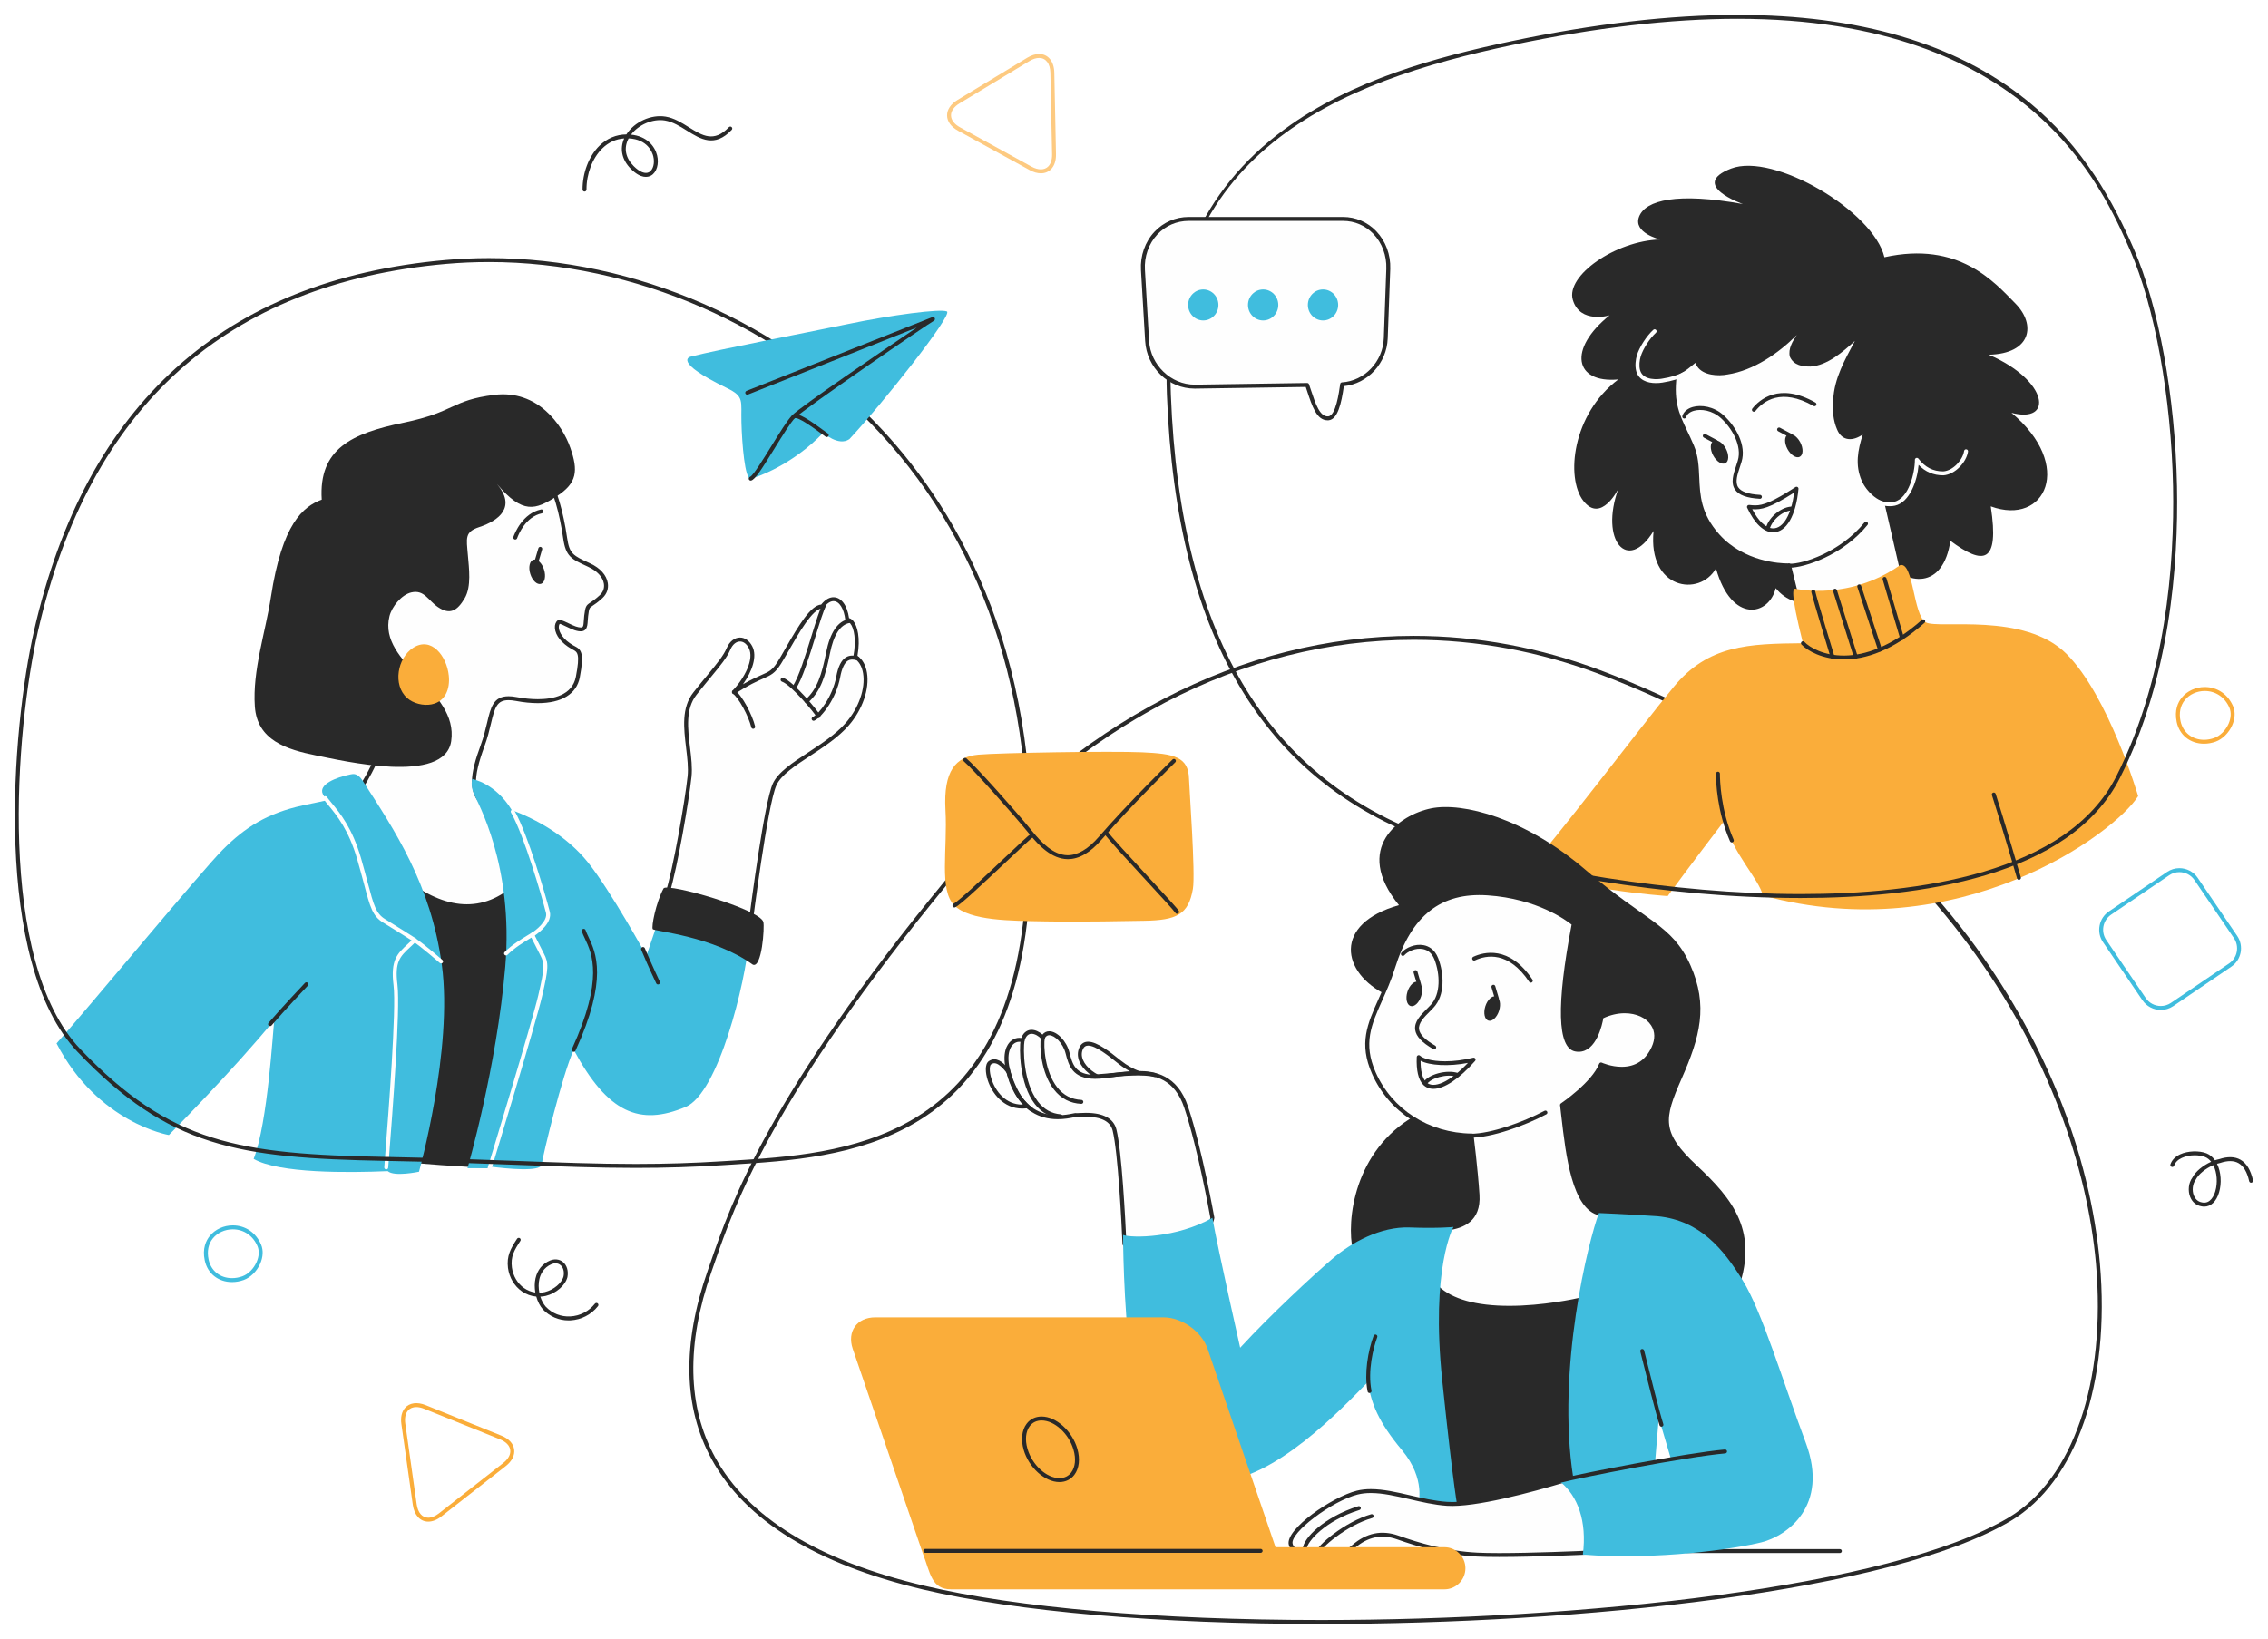 <svg width="608" height="439.432" viewBox="0 0 608 439.432" fill="none" xmlns="http://www.w3.org/2000/svg" xmlns:xlink="http://www.w3.org/1999/xlink">
	<desc>
			Created with Pixso.
	</desc>
	<defs>
		<filter id="filter_2_246_dd" x="0" y="0" width="608" height="439.432" filterUnits="userSpaceOnUse" color-interpolation-filters="sRGB">
			<feFlood flood-opacity="0" result="BackgroundImageFix"/>
			<feColorMatrix in="SourceAlpha" type="matrix" values="0 0 0 0 0 0 0 0 0 0 0 0 0 0 0 0 0 0 127 0" result="hardAlpha"/>
			<feOffset dx="0" dy="4"/>
			<feGaussianBlur stdDeviation="1.333"/>
			<feComposite in2="hardAlpha" operator="out" k2="-1" k3="1"/>
			<feColorMatrix type="matrix" values="0 0 0 0 0 0 0 0 0 0 0 0 0 0 0 0 0 0 0.25 0"/>
			<feBlend mode="normal" in2="BackgroundImageFix" result="effect_dropShadow_1"/>
			<feBlend mode="normal" in="SourceGraphic" in2="effect_dropShadow_1" result="shape"/>
		</filter>
	</defs>
	<g filter="url(#filter_2_246_dd)">
		<path d="M593.34 308.41C591.29 309.28 589.36 310.84 588.62 312.31C587.77 313.46 587.58 315.21 588.12 316.55C588.41 317.28 589.04 318.2 590.35 318.41C592.6 318.86 593.56 316.47 593.87 315.42C594.54 313.16 594.35 310.37 593.34 308.41ZM590.9 319.53C590.66 319.53 590.41 319.5 590.16 319.45C588.77 319.22 587.7 318.33 587.14 316.94C586.46 315.25 586.71 313.12 587.73 311.75C588.52 310.15 590.57 308.48 592.76 307.5C592.32 306.93 591.77 306.48 591.12 306.22C589.64 305.63 586.95 305.51 584.9 306.47C583.83 306.96 583.14 307.66 582.84 308.54C582.75 308.82 582.45 308.97 582.17 308.87C581.9 308.78 581.75 308.48 581.84 308.21C582.22 307.06 583.13 306.12 584.45 305.51C586.49 304.56 589.53 304.45 591.52 305.24C592.44 305.61 593.2 306.27 593.78 307.1C594.16 306.98 594.54 306.87 594.91 306.8C597.16 306.05 599.09 306.09 600.61 306.95C602.24 307.87 603.37 309.73 603.98 312.48C604.05 312.77 603.87 313.05 603.58 313.11C603.3 313.18 603.01 313 602.95 312.71C602.41 310.26 601.44 308.64 600.09 307.87C598.84 307.16 597.19 307.15 595.18 307.82C594.9 307.87 594.62 307.95 594.33 308.04C595.43 310.26 595.61 313.27 594.88 315.72C594.16 318.16 592.7 319.53 590.9 319.53Z" fill="#292929" fill-opacity="1" fill-rule="nonzero"/>
		<path d="M148.92 334.73C148.57 334.73 148.21 334.81 147.85 334.96C145.7 335.88 144.89 337.66 144.59 338.99C144.33 340.14 144.35 341.41 144.59 342.62C145.07 342.61 145.57 342.55 146.06 342.44C148.43 341.86 150.64 340 151.08 338.21C151.32 336.94 151 335.8 150.23 335.19C149.86 334.88 149.4 334.73 148.92 334.73ZM152.41 350.04C149.82 350.04 147.4 349.01 145.57 347.12C144.75 346.2 144.13 344.97 143.76 343.65C142.39 343.53 141.08 343.06 139.92 342.26C137.9 340.86 136.53 338.57 136.18 335.98C135.78 332.77 136.88 330.79 138.62 328.14C138.78 327.9 139.11 327.83 139.35 327.99C139.59 328.15 139.66 328.48 139.5 328.72C137.85 331.24 136.86 332.93 137.23 335.84C137.54 338.13 138.74 340.16 140.52 341.39C141.43 342.02 142.45 342.41 143.51 342.56C143.29 341.28 143.29 339.96 143.56 338.76C144.07 336.5 145.41 334.85 147.43 333.99C148.66 333.47 149.95 333.61 150.89 334.36C151.97 335.23 152.43 336.75 152.12 338.43C151.57 340.64 149.08 342.8 146.3 343.47C145.82 343.58 145.33 343.64 144.85 343.67C145.19 344.71 145.69 345.67 146.34 346.4C148.07 348.18 150.39 349.09 152.86 348.97C155.46 348.84 157.87 347.6 159.48 345.56C159.66 345.33 160 345.29 160.22 345.47C160.45 345.65 160.49 345.98 160.31 346.21C158.51 348.49 155.82 349.88 152.91 350.03C152.74 350.04 152.58 350.04 152.41 350.04Z" fill="#292929" fill-opacity="1" fill-rule="nonzero"/>
		<path d="M168.52 33.11C168.5 33.14 168.48 33.18 168.46 33.22C167.17 35.72 167.67 38.32 169.87 40.53C171.47 42.14 172.99 42.73 174.02 42.15C175.1 41.54 175.58 39.71 175.13 37.9C174.86 36.82 173.6 33.34 168.52 33.11ZM156.7 47.36C156.41 47.36 156.17 47.12 156.17 46.83C156.15 42.33 157.89 37.81 160.71 35.06C162.71 33.11 165.19 32.07 167.92 32.04C170.06 28.69 174.52 26.62 178.44 27.27C180.74 27.65 182.75 28.91 184.69 30.13C188.29 32.37 191.4 34.31 195.4 30.1C195.6 29.89 195.93 29.88 196.14 30.08C196.35 30.28 196.36 30.61 196.16 30.82C191.57 35.67 187.79 33.31 184.13 31.02C182.28 29.86 180.36 28.66 178.27 28.31C175 27.77 171.19 29.42 169.17 32.1C173.39 32.51 175.54 35.18 176.15 37.64C176.72 39.94 176.04 42.22 174.54 43.07C173.67 43.56 171.81 43.98 169.12 41.28C166.72 38.87 166.08 35.91 167.33 33.12C165.1 33.27 163.12 34.17 161.45 35.81C158.83 38.38 157.21 42.6 157.23 46.83C157.23 47.12 156.99 47.36 156.7 47.36C156.7 47.36 156.7 47.36 156.7 47.36Z" fill="#292929" fill-opacity="1" fill-rule="nonzero"/>
		<path d="M591.05 181.27C588.94 181.27 586.94 182.18 585.71 183.7C584.49 185.21 584.09 187.17 584.56 189.38C585.21 192.4 587.68 194.36 590.86 194.36C591.78 194.36 592.71 194.19 593.62 193.86C595.18 193.29 596.64 191.83 597.43 190.06C598.09 188.55 598.18 187.04 597.68 185.82C596.48 182.97 594 181.27 591.05 181.27ZM590.86 195.41C587.16 195.41 584.28 193.13 583.53 189.6C582.85 186.4 583.89 184.27 584.89 183.04C586.32 181.27 588.62 180.21 591.05 180.21C594.44 180.21 597.28 182.16 598.66 185.41C599.27 186.91 599.18 188.71 598.39 190.49C597.49 192.52 595.8 194.19 593.98 194.85C592.96 195.22 591.9 195.41 590.86 195.41Z" fill="#FAAD3A" fill-opacity="1" fill-rule="nonzero"/>
		<path d="M62.4 325.62C60.29 325.62 58.3 326.53 57.06 328.05C55.84 329.56 55.45 331.52 55.92 333.73C56.56 336.75 59.03 338.71 62.21 338.71C63.14 338.71 64.07 338.54 64.98 338.21C66.54 337.64 68 336.19 68.78 334.41C69.45 332.9 69.54 331.39 69.04 330.17C67.84 327.32 65.35 325.62 62.4 325.62ZM62.21 339.76C58.51 339.76 55.64 337.48 54.89 333.95C54.2 330.75 55.25 328.62 56.24 327.39C57.67 325.62 59.98 324.56 62.4 324.56C65.79 324.56 68.64 326.51 70.01 329.76C70.63 331.26 70.53 333.06 69.75 334.84C68.85 336.87 67.16 338.54 65.34 339.2C64.31 339.57 63.26 339.76 62.21 339.76Z" fill="#40BDDE" fill-opacity="1" fill-rule="nonzero"/>
		<path d="M584.24 229.84C583.27 229.84 582.33 230.13 581.52 230.68L565.93 241.26C564.86 241.99 564.14 243.1 563.89 244.38C563.65 245.66 563.92 246.96 564.64 248.03L575.23 263.61C576.13 264.94 577.64 265.74 579.27 265.74C580.25 265.74 581.19 265.45 581.99 264.9L597.58 254.32C599.8 252.81 600.38 249.78 598.87 247.55L588.28 231.97C587.38 230.64 585.87 229.84 584.24 229.84ZM579.27 266.8C577.29 266.8 575.46 265.83 574.35 264.21L563.77 248.62C562.88 247.32 562.56 245.74 562.86 244.18C563.15 242.62 564.03 241.28 565.34 240.39L580.93 229.8C581.91 229.14 583.05 228.78 584.24 228.78C586.22 228.78 588.06 229.75 589.16 231.38L599.75 246.96C601.58 249.66 600.87 253.36 598.17 255.19L582.59 265.78C581.61 266.44 580.46 266.8 579.27 266.8Z" fill="#40BDDE" fill-opacity="1" fill-rule="nonzero"/>
		<path d="M111.59 373.28C110.67 373.28 109.9 373.6 109.38 374.2C108.7 374.98 108.44 376.23 108.65 377.71L111.71 399.35C112.03 401.6 113.19 402.94 114.81 402.94C115.71 402.94 116.71 402.53 117.69 401.76L134.9 388.28C136.28 387.2 136.95 385.95 136.78 384.76C136.62 383.58 135.63 382.56 133.99 381.9L113.72 373.74C112.96 373.44 112.25 373.28 111.59 373.28ZM114.81 403.99C112.65 403.99 111.06 402.27 110.67 399.5L107.61 377.86C107.35 376.04 107.69 374.54 108.58 373.51C109.77 372.13 111.84 371.84 114.12 372.76L134.39 380.93C136.39 381.73 137.61 383.04 137.83 384.61C138.06 386.19 137.25 387.79 135.55 389.12L118.34 402.59C117.17 403.51 115.95 403.99 114.81 403.99Z" fill="#FAAD3A" fill-opacity="1" fill-rule="nonzero"/>
		<path d="M278.56 11.54C277.76 11.54 276.85 11.83 275.94 12.39L257.24 23.71C255.74 24.62 254.92 25.78 254.95 26.97C254.97 28.17 255.83 29.3 257.38 30.15L276.53 40.68C278.33 41.67 280.01 41.65 281.01 40.63C281.71 39.91 282.07 38.77 282.04 37.34L281.58 15.49C281.53 13.05 280.37 11.54 278.56 11.54ZM279.04 42.47C278.08 42.47 277.07 42.18 276.02 41.6L256.87 31.07C254.98 30.03 253.92 28.59 253.89 27C253.86 25.41 254.85 23.92 256.69 22.8L275.39 11.48C276.49 10.82 277.55 10.48 278.56 10.48C280.97 10.48 282.57 12.44 282.64 15.47L283.09 37.32C283.13 39.04 282.67 40.44 281.77 41.37C281.06 42.09 280.12 42.47 279.04 42.47Z" fill="#FDCA81" fill-opacity="1" fill-rule="nonzero"/>
		<path d="M378.99 167.55C333.17 167.55 288.95 190.59 254.47 232.44C206.89 290.19 196.9 319.13 191.54 334.68C191.26 335.48 190.99 336.26 190.73 337C183.93 356.42 184.26 373.16 191.7 386.74C200.52 402.87 219.36 414.45 247.68 421.16C272.76 427.1 310.58 430.37 354.19 430.37C354.2 430.37 354.21 430.37 354.21 430.37C423.03 430.37 506.7 421.87 538.53 402.87C555.74 392.6 564.68 366.51 561.88 334.78C557.33 283.37 519.78 211.16 428.92 176.8C412.69 170.66 395.89 167.55 378.99 167.55ZM354.21 431.43C354.2 431.43 354.2 431.43 354.19 431.43C310.5 431.43 272.59 428.14 247.44 422.19C218.81 415.41 199.75 403.65 190.77 387.25C183.18 373.39 182.83 356.37 189.73 336.65C189.99 335.91 190.26 335.14 190.54 334.33C195.92 318.72 205.95 289.66 253.65 231.77C288.34 189.67 332.85 166.49 378.99 166.49C396.02 166.49 412.94 169.62 429.29 175.81C470.06 191.23 504.15 216.01 527.88 247.48C547.85 273.97 560.3 304.94 562.93 334.68C565.77 366.82 556.63 393.3 539.07 403.78C507.07 422.88 423.17 431.43 354.21 431.43Z" fill="#292929" fill-opacity="1" fill-rule="nonzero"/>
		<path d="M146.73 124.04C148.83 127.48 150.55 133.6 151.51 140.28C152.18 144.97 153.42 145.44 158 147.55C162.59 149.65 163.64 153.66 161.16 155.95C157.62 159.22 157.62 157.44 157.15 161.11C156.83 163.57 157.49 165.53 154.19 164.47C152.89 164.05 150.22 162.46 149.83 162.75C148.69 163.64 149.04 166.98 153.4 169.49C154.99 170.4 156.3 170.28 154.9 177.55C153.68 183.88 146.01 184.86 138.42 183.42C130.82 181.99 132.4 187.72 129.39 195.89C126.38 204.06 125.95 208.65 130.1 212.09C134.26 215.53 137.56 232.01 137.13 236.02C136.7 240.04 122.37 248.35 110.18 234.88C103.59 225.71 96.14 208.08 96.14 208.08C96.14 208.08 103.88 197.33 103.73 186.86C103.59 176.4 99.15 136.99 113.62 125.81C128.1 114.63 145.3 121.27 146.73 124.04Z" fill="#FEFEFE" fill-opacity="1" fill-rule="nonzero"/>
		<path d="M96.74 208.14C97.7 210.39 104.57 226.16 110.61 234.57C115.96 240.48 121.47 241.73 125.14 241.73C131.51 241.73 136.39 237.99 136.6 235.97C137.02 232.09 133.69 215.74 129.77 212.5C125.22 208.73 125.95 203.69 128.89 195.71C129.69 193.54 130.16 191.55 130.58 189.79C131.55 185.66 132.26 182.68 136.34 182.68C136.99 182.68 137.7 182.75 138.52 182.91C140.51 183.28 142.42 183.47 144.18 183.47C148.3 183.47 153.42 182.43 154.38 177.45C155.58 171.23 154.79 170.82 153.58 170.19C153.44 170.11 153.29 170.03 153.14 169.95C150.53 168.44 148.89 166.37 148.76 164.39C148.7 163.5 148.97 162.75 149.51 162.34C149.97 161.98 150.77 162.33 152.46 163.14C153.15 163.47 153.87 163.81 154.35 163.97C154.91 164.15 155.35 164.24 155.68 164.24C156.3 164.24 156.42 163.98 156.51 162.4C156.53 161.98 156.56 161.52 156.62 161.05C156.94 158.6 157.07 158.34 158.3 157.53C158.82 157.18 159.61 156.67 160.8 155.57C161.69 154.74 162.08 153.66 161.89 152.5C161.62 150.75 160.08 149.08 157.78 148.03L157.52 147.9C153.15 145.91 151.68 145.23 150.98 140.36C149.99 133.44 148.28 127.59 146.28 124.32C145.61 123.03 139.98 120.08 132.02 120.08C127.41 120.08 120.53 121.14 113.94 126.23C101.7 135.68 103.26 166.26 104.01 180.95C104.14 183.33 104.24 185.39 104.26 186.86C104.39 196.63 97.92 206.44 96.74 208.14ZM125.14 242.79C121.25 242.79 115.44 241.48 109.79 235.23C103.2 226.07 95.72 208.46 95.65 208.28C95.58 208.11 95.6 207.92 95.71 207.77C95.78 207.66 103.34 197.04 103.2 186.87C103.18 185.43 103.08 183.38 102.96 181C102.2 166.13 100.62 135.18 113.3 125.39C120.12 120.12 127.24 119.02 132.02 119.02C139.77 119.02 146.19 121.85 147.2 123.8C149.25 127.16 151.02 133.15 152.03 140.21C152.65 144.51 153.66 144.98 157.96 146.94L158.22 147.07C160.88 148.28 162.6 150.2 162.94 152.33C163.18 153.85 162.67 155.27 161.52 156.34C160.26 157.5 159.43 158.05 158.88 158.41C157.97 159.01 157.95 159.02 157.67 161.18C157.61 161.63 157.59 162.06 157.56 162.46C157.47 164.13 157.31 166.03 154.03 164.97C153.48 164.8 152.73 164.44 152 164.09C151.36 163.78 150.43 163.34 150.07 163.26C149.87 163.48 149.78 163.86 149.81 164.32C149.9 165.57 150.95 167.47 153.66 169.03C153.8 169.11 153.94 169.18 154.07 169.25C155.79 170.15 156.7 170.99 155.42 177.65C154.56 182.09 150.57 184.53 144.18 184.53C142.35 184.53 140.38 184.33 138.32 183.94C137.58 183.8 136.91 183.73 136.34 183.73C133.22 183.73 132.64 185.66 131.61 190.03C131.18 191.82 130.71 193.84 129.88 196.08C126.69 204.76 126.83 208.69 130.44 211.68C134.77 215.27 138.11 231.84 137.65 236.08C137.36 238.78 131.98 242.79 125.14 242.79Z" fill="#292929" fill-opacity="1" fill-rule="nonzero"/>
		<path d="M103.35 306.73C106.03 307.88 131.25 309.22 131.25 309.22C131.25 309.22 142.34 273.86 137.75 233.35C128.58 241.38 118.26 239.46 107.94 231.06C114.43 250.93 111.38 291.82 103.35 306.73Z" fill="#292929" fill-opacity="1" fill-rule="nonzero"/>
		<path d="M142.16 149.89C142.72 151.68 144 152.87 145.02 152.55C146.04 152.23 146.41 150.53 145.85 148.74C145.3 146.95 144.02 145.76 143 146.08C141.98 146.39 141.6 148.1 142.16 149.89Z" fill="#292929" fill-opacity="1" fill-rule="nonzero"/>
		<path d="M143.88 146.93C143.83 146.93 143.78 146.92 143.73 146.91C143.45 146.83 143.29 146.53 143.37 146.25L144.33 143C144.41 142.73 144.7 142.56 144.98 142.65C145.26 142.73 145.42 143.02 145.34 143.3L144.39 146.55C144.32 146.78 144.11 146.93 143.88 146.93Z" fill="#292929" fill-opacity="1" fill-rule="nonzero"/>
		<path d="M118.45 254.75C115.5 232.99 105.77 218.6 97.17 205.26C95.85 203.22 94.62 203.51 94.06 203.62C89.95 204.44 85.36 206.37 86.53 208.89C86.78 209.42 87.17 209.97 87.64 210.58C85.86 210.94 83.72 211.39 81.18 211.95C71.63 214.05 65.71 217.83 59.79 223.75C53.87 229.67 23.57 266.41 15.16 275.77C26.25 297.17 45.27 300.33 45.27 300.33C45.27 300.33 62.65 282.84 73.54 269.47C73.16 272.14 71.82 296.99 68 306.73C74.75 310.65 93.51 310.46 103.95 310.01C105.66 311.59 112.33 310.17 112.33 310.17C112.33 310.17 121.51 277.3 118.45 254.75Z" fill="#40BDDE" fill-opacity="1" fill-rule="nonzero"/>
		<path d="M86.25 129.97C81.23 131.83 75.64 136.41 72.63 156.05C71.18 165.55 67.65 175.74 68.32 185.42C68.94 194.49 76.79 196.96 84.79 198.56C91.84 199.97 119.24 206.5 120.96 194.7C122.98 180.94 101.29 174.03 104.4 161.26C105.03 158.66 107.64 155.43 110.32 154.83C113.75 154.07 114.77 157 117.43 158.79C120.68 160.98 122.62 159.7 124.57 156.42C126.42 153.31 125.72 148.34 125.43 144.85C125.05 140.28 124.51 138.64 128.47 137.33C133.83 135.56 138.42 131.93 133.26 125.81C140.14 133.98 143.58 132.69 149.17 129.11C154.76 125.52 155.04 122.23 152.89 116.06C150.74 109.9 144.15 100.44 132.54 101.87C120.93 103.31 122.08 106.46 108.18 109.33C94.27 112.19 85.39 116.35 86.25 129.97Z" fill="#292929" fill-opacity="1" fill-rule="nonzero"/>
		<path d="M138.13 140.67C138.07 140.67 138.01 140.66 137.95 140.64C137.68 140.54 137.53 140.24 137.63 139.96C138.01 138.91 140.13 133.62 145.05 132.6C145.33 132.54 145.61 132.73 145.67 133.01C145.73 133.3 145.55 133.58 145.26 133.64C140.9 134.54 138.97 139.36 138.63 140.32C138.55 140.53 138.35 140.67 138.13 140.67Z" fill="#292929" fill-opacity="1" fill-rule="nonzero"/>
		<path d="M103.54 309.55C103.53 309.55 103.52 309.55 103.51 309.55C103.22 309.53 103 309.28 103.02 308.99C103.04 308.53 103.14 307.28 103.28 305.46C104.11 294.84 106.31 266.61 105.5 260.17C104.66 253.42 106.49 251.73 109.26 249.17C109.6 248.85 109.97 248.52 110.34 248.15C108.98 247.28 105.4 245.01 102.69 243.36C99.87 241.63 99.24 239.28 97.58 233.01C97.08 231.14 96.52 229.02 95.77 226.43C93.5 218.54 90.27 214.62 88.13 212.02C87.61 211.38 87.15 210.83 86.77 210.3C86.6 210.07 86.66 209.74 86.9 209.57C87.14 209.4 87.46 209.45 87.63 209.69C87.99 210.19 88.43 210.72 88.95 211.35C91.14 214.01 94.46 218.04 96.79 226.13C97.54 228.73 98.13 230.95 98.6 232.74C100.18 238.71 100.78 240.95 103.25 242.45C106.65 244.54 111.42 247.59 111.47 247.62C111.61 247.71 111.7 247.85 111.71 248.01C111.73 248.17 111.67 248.32 111.56 248.44C111 249 110.47 249.49 109.97 249.95C107.27 252.45 105.77 253.83 106.55 260.04C107.37 266.59 105.17 294.89 104.34 305.54C104.2 307.36 104.1 308.6 104.07 309.06C104.05 309.34 103.82 309.55 103.54 309.55Z" fill="#FEFEFE" fill-opacity="1" fill-rule="nonzero"/>
		<path d="M177.31 240.42L173.29 252.27C173.29 252.27 163.74 234.88 157.62 227.23C151.91 220.09 143.69 215.62 137.18 213.19C132.79 205.92 126.58 204.87 126.58 204.87C126.58 204.87 126.09 206.59 127 208.77C127.91 210.95 137.75 228 135.46 255.13C133.16 282.27 125.33 309.22 125.33 309.22L131.25 309.22C131.25 309.22 131.3 309.07 131.38 308.79C135.84 309.36 144.91 310.28 145.2 308.26C145.58 305.59 150.74 284.18 153.8 277.49C162.97 294.5 171.48 297.97 183.8 292.8C192.6 289.1 199.86 259.53 200.81 247.87C201 247.68 177.31 240.42 177.31 240.42Z" fill="#40BDDE" fill-opacity="1" fill-rule="nonzero"/>
		<path d="M131.25 309.74C131.2 309.74 131.15 309.74 131.1 309.72C130.82 309.64 130.66 309.34 130.75 309.06C130.87 308.67 142.61 270.2 144.31 262.85C146.05 255.29 145.99 254.38 144.86 252.16C143.43 249.37 142.2 246.92 142.2 246.92C142.08 246.67 142.16 246.38 142.39 246.23C143.68 245.44 146.91 242.9 146.36 240.74C145.14 235.96 140.5 220.1 137.1 214.07L136.99 213.88C136.84 213.62 136.93 213.3 137.18 213.15C137.44 213.01 137.76 213.1 137.91 213.35L138.02 213.55C141.47 219.67 146.16 235.66 147.39 240.48C148.11 243.31 144.59 246.02 143.36 246.86C143.76 247.68 144.72 249.58 145.8 251.68C147.13 254.27 147.07 255.55 145.33 263.09C143.63 270.48 131.88 308.98 131.76 309.37C131.69 309.6 131.48 309.74 131.25 309.74Z" fill="#FEFEFE" fill-opacity="1" fill-rule="nonzero"/>
		<path d="M153.8 278.02C153.73 278.02 153.65 278.01 153.58 277.97C153.32 277.85 153.2 277.54 153.32 277.27C161.91 258.47 158.71 251.7 156.8 247.66C156.46 246.95 156.18 246.34 155.98 245.75C155.89 245.47 156.03 245.17 156.31 245.08C156.59 244.99 156.89 245.14 156.98 245.41C157.16 245.95 157.43 246.53 157.75 247.2C159.74 251.41 163.08 258.46 154.28 277.71C154.19 277.91 154 278.02 153.8 278.02Z" fill="#292929" fill-opacity="1" fill-rule="nonzero"/>
		<path d="M176.4 259.96C176.2 259.96 176.01 259.85 175.92 259.66C175.9 259.62 173.79 255.2 171.9 250.66C171.79 250.39 171.91 250.08 172.18 249.96C172.45 249.86 172.76 249.98 172.87 250.25C174.76 254.77 176.86 259.16 176.88 259.21C177 259.47 176.89 259.78 176.63 259.91C176.55 259.95 176.48 259.96 176.4 259.96Z" fill="#292929" fill-opacity="1" fill-rule="nonzero"/>
		<path d="M178.84 235.88C180.98 229.14 184.14 210.94 184.85 204.21C185.57 197.47 181.56 188.01 186.29 181.99C191.02 175.97 194.03 172.96 195.32 169.95C196.61 166.94 199.62 166.51 201.19 169.52C202.77 172.53 200.33 177.84 196.75 181.56C205.49 175.97 206.21 177.98 208.93 173.68C211.66 169.38 216.96 158.34 220.4 158.63C223.27 154.76 226.56 156.91 227.14 162.21C228.86 162.07 230.43 166.08 229.29 172.1C233.44 174.54 233.01 183.42 227.14 190.16C221.26 196.9 210.08 200.91 207.64 206.36C205.21 211.8 201.19 243.76 201.19 243.76L178.84 235.88Z" fill="#FEFEFE" fill-opacity="1" fill-rule="nonzero"/>
		<path d="M179.49 235.55L200.75 243.05C201.35 238.35 204.89 211.23 207.16 206.14C208.53 203.08 212.47 200.49 216.65 197.75C220.29 195.36 224.06 192.88 226.74 189.81C230.22 185.82 232.04 180.62 231.38 176.55C231.07 174.66 230.25 173.28 229.02 172.56C228.83 172.44 228.72 172.22 228.77 172C229.6 167.61 228.96 164.41 227.95 163.19C227.78 162.98 227.52 162.74 227.22 162.74C226.95 162.74 226.64 162.54 226.61 162.27C226.28 159.23 225.01 157.18 223.44 157.18C222.58 157.18 221.68 157.79 220.82 158.94C220.71 159.09 220.54 159.17 220.36 159.16C220.36 159.16 220.35 159.16 220.35 159.16C217.88 159.16 214.02 165.92 211.47 170.4C210.7 171.75 209.97 173.02 209.38 173.96C207.74 176.55 206.74 176.99 204.57 177.95C202.95 178.66 200.74 179.63 197.03 182.01C196.81 182.15 196.51 182.1 196.34 181.9C196.17 181.69 196.18 181.39 196.37 181.19C199.62 177.82 202.25 172.67 200.73 169.77C200.13 168.62 199.3 168 198.38 168C197.35 168 196.38 168.8 195.8 170.16C194.88 172.32 193.16 174.4 190.56 177.55C189.43 178.92 188.15 180.48 186.7 182.32C183.74 186.08 184.37 191.35 184.98 196.43C185.32 199.23 185.63 201.87 185.38 204.26C184.7 210.63 181.67 228.36 179.49 235.55ZM201.19 244.29C201.13 244.29 201.07 244.28 201.02 244.26L178.66 236.38C178.39 236.28 178.24 235.99 178.33 235.72C180.5 228.93 183.64 210.63 184.33 204.15C184.57 201.88 184.26 199.3 183.93 196.56C183.3 191.26 182.64 185.77 185.87 181.66C187.33 179.81 188.61 178.25 189.75 176.88C192.29 173.8 193.97 171.76 194.83 169.74C195.58 167.99 196.91 166.94 198.38 166.94C199.69 166.94 200.88 167.79 201.66 169.28C203.07 171.97 201.63 176.04 199.17 179.47C201.43 178.18 203 177.49 204.14 176.98C206.23 176.06 207.02 175.72 208.49 173.4C209.07 172.48 209.79 171.22 210.55 169.88C214.17 163.53 217.39 158.26 220.14 158.1C221.42 156.48 222.63 156.13 223.44 156.13C225.52 156.13 227.13 158.31 227.61 161.73C227.95 161.81 228.36 162.03 228.76 162.51C229.82 163.79 230.72 166.99 229.87 171.85C231.21 172.77 232.08 174.33 232.42 176.38C233.13 180.75 231.21 186.29 227.53 190.51C224.76 193.69 220.93 196.2 217.23 198.63C213.19 201.29 209.37 203.79 208.13 206.57C205.75 211.88 201.76 243.51 201.72 243.83C201.7 243.99 201.61 244.13 201.47 244.21C201.39 244.27 201.29 244.29 201.19 244.29Z" fill="#292929" fill-opacity="1" fill-rule="nonzero"/>
		<path d="M201.91 191.41C201.67 191.41 201.45 191.24 201.4 191C200.67 187.96 197.95 182.99 196.46 182C196.22 181.84 196.15 181.51 196.31 181.27C196.47 181.02 196.8 180.96 197.04 181.12C198.9 182.36 201.69 187.68 202.42 190.75C202.49 191.04 202.32 191.32 202.03 191.39C201.99 191.4 201.95 191.41 201.91 191.41Z" fill="#292929" fill-opacity="1" fill-rule="nonzero"/>
		<path d="M219.4 188.54C219.2 188.54 219.02 188.43 218.92 188.25C218.39 187.18 212.04 179.57 209.63 178.77C209.35 178.67 209.2 178.38 209.29 178.1C209.38 177.82 209.68 177.67 209.96 177.76C212.73 178.69 219.29 186.62 219.87 187.78C220 188.04 219.89 188.35 219.63 188.48C219.56 188.52 219.48 188.54 219.4 188.54Z" fill="#292929" fill-opacity="1" fill-rule="nonzero"/>
		<path d="M218.11 189.26C217.91 189.26 217.72 189.14 217.63 188.95C217.5 188.69 217.62 188.37 217.88 188.25C219.54 187.48 223.19 182.8 224.18 177.45C224.68 174.71 225.53 173.01 226.76 172.25C227.9 171.54 229.15 171.78 230 172.02C230.28 172.1 230.45 172.4 230.37 172.68C230.29 172.96 229.99 173.12 229.71 173.04C228.66 172.74 227.92 172.77 227.31 173.14C226.37 173.73 225.66 175.25 225.22 177.65C224.2 183.15 220.4 188.25 218.33 189.21C218.26 189.24 218.18 189.26 218.11 189.26Z" fill="#292929" fill-opacity="1" fill-rule="nonzero"/>
		<path d="M216.24 184.53C216.09 184.53 215.95 184.46 215.84 184.34C215.65 184.12 215.68 183.79 215.9 183.6C219.02 180.88 220.3 176.92 221.46 171C222.52 165.55 224.59 162.51 227.62 161.98C227.9 161.93 228.18 162.12 228.23 162.41C228.28 162.7 228.09 162.97 227.8 163.02C225.25 163.47 223.47 166.22 222.49 171.2C221.29 177.35 219.94 181.48 216.59 184.4C216.49 184.48 216.37 184.53 216.24 184.53Z" fill="#292929" fill-opacity="1" fill-rule="nonzero"/>
		<path d="M212.95 180.8C212.84 180.8 212.74 180.77 212.64 180.7C212.4 180.54 212.35 180.21 212.51 179.97C214.07 177.76 216.02 171.44 217.59 166.36C218.76 162.57 219.78 159.29 220.51 157.95C220.65 157.69 220.97 157.6 221.23 157.74C221.48 157.88 221.58 158.2 221.44 158.45C220.75 159.7 219.71 163.09 218.6 166.68C216.93 172.09 215.03 178.23 213.38 180.58C213.28 180.72 213.11 180.8 212.95 180.8Z" fill="#292929" fill-opacity="1" fill-rule="nonzero"/>
		<path d="M72.39 271.14C72.27 271.14 72.15 271.1 72.05 271.02C71.83 270.83 71.8 270.49 71.99 270.27C75.21 266.48 81.69 259.62 81.76 259.55C81.96 259.34 82.29 259.33 82.5 259.53C82.71 259.73 82.72 260.06 82.52 260.28C82.46 260.35 76 267.19 72.8 270.96C72.69 271.08 72.54 271.14 72.39 271.14Z" fill="#292929" fill-opacity="1" fill-rule="nonzero"/>
		<path d="M177.9 234.18C175.79 238.14 174.57 244.56 175 245.14C175.43 245.71 191.1 246.98 201.8 254.64C204.24 255.79 205.01 244.5 204.63 243.19C203.63 239.75 179.19 232.74 177.9 234.18Z" fill="#292929" fill-opacity="1" fill-rule="nonzero"/>
		<path d="M118.26 254.33C118.13 254.33 118.01 254.28 117.91 254.2C117.86 254.15 113.05 249.97 110.81 248.48C110.56 248.32 110.5 247.99 110.66 247.75C110.82 247.51 111.15 247.44 111.39 247.6C113.69 249.13 118.4 253.22 118.6 253.4C118.82 253.59 118.85 253.92 118.66 254.14C118.55 254.26 118.4 254.33 118.26 254.33Z" fill="#FEFEFE" fill-opacity="1" fill-rule="nonzero"/>
		<path d="M135.66 252.18C135.53 252.18 135.39 252.13 135.29 252.02C135.08 251.82 135.08 251.48 135.29 251.28C137.31 249.26 139.89 247.71 141.59 246.69C142.02 246.43 142.38 246.21 142.66 246.04C142.9 245.88 143.23 245.95 143.39 246.19C143.55 246.43 143.48 246.76 143.23 246.92C142.95 247.11 142.57 247.33 142.14 247.59C140.48 248.59 137.96 250.1 136.04 252.02C135.93 252.13 135.8 252.18 135.66 252.18Z" fill="#FEFEFE" fill-opacity="1" fill-rule="nonzero"/>
		<path d="M120.31 177.12C119.76 171.9 115.65 166.56 110.77 169.68C106.53 172.39 105.24 179.68 109.12 183.13C110.77 184.61 113.45 185.29 115.68 184.86C119.44 184.12 120.69 180.65 120.31 177.12Z" fill="#FAAD3A" fill-opacity="1" fill-rule="nonzero"/>
		<path d="M131.08 66.26C127.23 66.26 123.36 66.43 119.59 66.76C60.76 71.97 23.96 105.06 10.21 165.11C4.17 191.51 -1.01 253.66 21.56 277.32C45.72 302.65 64.11 305.46 103.36 306.2C116.92 306.46 128.3 306.89 138.34 307.27C150.01 307.71 160.1 308.09 170.38 308.09C170.38 308.09 170.38 308.09 170.38 308.09C178.54 308.09 186.01 307.85 193.9 307.35L196.34 307.2C225.68 305.37 270.01 302.61 274.82 237.51C278.55 186.91 265.04 143.49 235.75 111.96C209.16 83.34 170.04 66.26 131.08 66.26ZM170.38 309.15C170.38 309.15 170.38 309.15 170.38 309.15C160.08 309.15 149.98 308.76 138.3 308.32C128.26 307.95 116.89 307.51 103.34 307.26C63.77 306.51 45.23 303.66 20.8 278.05C-2.07 254.08 3.1 191.45 9.18 164.88C23.04 104.33 60.16 70.96 119.5 65.71C123.3 65.38 127.2 65.2 131.08 65.2C170.32 65.2 209.74 82.41 236.52 111.24C257.09 133.38 280.61 173.28 275.87 237.59C271 303.6 226.11 306.4 196.4 308.25L193.97 308.4C186.05 308.91 178.56 309.15 170.38 309.15Z" fill="#292929" fill-opacity="1" fill-rule="nonzero"/>
		<path d="M185.06 91.65C192.22 89.78 215.1 85.42 227.08 82.93C239.06 80.44 252.14 78.73 253.85 79.51C255.56 80.29 236.57 104.25 227.7 113.75C224.75 115.77 220.7 112.04 220.7 112.04C212.3 120.75 202.8 124.02 201.25 124.33C199.69 124.64 198.91 114.99 198.76 109.23C198.6 103.48 199.62 102.35 194.87 100.05C180.08 92.89 185.06 91.65 185.06 91.65Z" fill="#40BDDE" fill-opacity="1" fill-rule="nonzero"/>
		<path d="M201.25 124.86C201.02 124.86 200.8 124.7 200.74 124.47C200.66 124.19 200.83 123.9 201.11 123.82C201.89 123.54 204.73 118.94 206.8 115.58C209.03 111.97 211.14 108.56 212.39 107.31C214.75 104.94 236.52 90.08 245.76 83.83L200.51 101.79C200.24 101.9 199.93 101.76 199.82 101.49C199.72 101.22 199.85 100.92 200.12 100.81L249.92 81.04C250.18 80.94 250.48 81.06 250.6 81.32C250.71 81.58 250.6 81.88 250.35 82.01C248.81 82.82 215.61 105.58 213.14 108.05C211.97 109.22 209.8 112.73 207.7 116.13C204.1 121.97 202.41 124.56 201.39 124.84C201.34 124.85 201.29 124.86 201.25 124.86Z" fill="#292929" fill-opacity="1" fill-rule="nonzero"/>
		<path d="M221.63 113.19C221.53 113.19 221.42 113.15 221.32 113.09L221.09 112.92C217.9 110.59 213.93 107.68 213 108.15C212.74 108.28 212.42 108.17 212.29 107.91C212.16 107.65 212.27 107.34 212.53 107.21C213.96 106.49 216.81 108.48 221.72 112.07L221.94 112.23C222.18 112.4 222.23 112.74 222.06 112.97C221.96 113.11 221.8 113.19 221.63 113.19Z" fill="#292929" fill-opacity="1" fill-rule="nonzero"/>
		<path d="M262.25 198.35C256.26 198.9 252.87 202.62 253.46 213.2C254.06 223.78 251.67 234.7 255.86 238.79C260.05 242.89 270.63 242.89 280.42 243.06C290.2 243.23 302.87 242.95 306.62 242.89C315.45 242.76 318.6 241.23 319.79 234.32C320.5 230.25 318.81 207.29 318.75 204.88C318.6 198.87 314.7 198.1 306.17 197.71C297.99 197.34 267.84 197.84 262.25 198.35Z" fill="#FAAD3A" fill-opacity="1" fill-rule="nonzero"/>
		<path d="M286.28 226.36C286.24 226.36 286.2 226.36 286.16 226.36C281.95 226.3 278.53 222.76 276.01 219.68C271.37 213.98 260.93 202.31 258.39 200.14C258.17 199.95 258.14 199.61 258.33 199.39C258.52 199.17 258.85 199.15 259.07 199.33C261.65 201.53 272.17 213.29 276.83 219.01C279.2 221.91 282.4 225.25 286.18 225.31C288.88 225.32 291.7 223.69 294.57 220.37C302.48 211.25 314.22 199.75 314.33 199.64C314.54 199.44 314.88 199.44 315.08 199.65C315.28 199.86 315.28 200.19 315.07 200.39C314.95 200.51 303.25 211.97 295.37 221.06C292.28 224.63 289.3 226.36 286.28 226.36Z" fill="#292929" fill-opacity="1" fill-rule="nonzero"/>
		<path d="M255.86 239.32C255.67 239.32 255.48 239.22 255.39 239.03C255.26 238.77 255.36 238.45 255.62 238.32C257 237.64 264 231.03 269.11 226.2C273.35 222.21 275.77 219.93 276.35 219.58C276.6 219.42 276.92 219.5 277.07 219.75C277.22 220 277.15 220.32 276.9 220.48C276.39 220.79 273.21 223.79 269.84 226.97C262.91 233.51 257.5 238.57 256.1 239.27C256.02 239.31 255.94 239.32 255.86 239.32Z" fill="#292929" fill-opacity="1" fill-rule="nonzero"/>
		<path d="M315.55 241.03C315.38 241.03 315.2 240.94 315.1 240.77C314.76 240.2 310.83 235.93 307.02 231.81C302 226.37 296.81 220.75 296.02 219.5C295.87 219.25 295.94 218.93 296.19 218.77C296.44 218.62 296.76 218.69 296.92 218.94C297.65 220.1 303.04 225.94 307.8 231.1C312.65 236.35 315.64 239.6 316.01 240.23C316.16 240.49 316.07 240.81 315.82 240.96C315.74 241.01 315.65 241.03 315.55 241.03Z" fill="#292929" fill-opacity="1" fill-rule="nonzero"/>
		<path d="M505.17 64.97C502.26 52.64 475.5 36.8 464.06 41.2C452.62 45.6 467.23 50.71 467.23 50.71C449.63 47.54 441.18 49.65 439.42 54.05C437.66 58.45 445.05 60.21 445.05 60.21C433.08 60.56 419.7 69.9 421.64 76.41C423.57 82.92 431.49 80.55 431.49 80.55C420.23 89.61 422.07 98.83 433.82 97.74C421.46 107.04 419.7 124.12 424.45 130.28C429.21 136.44 433.82 127.11 433.82 127.11C428.85 140.84 436.25 149.82 443.29 138.37C441.7 154.04 455.61 156.15 460.01 148.41C464.24 163.37 474.27 161.08 476.03 153.69C481.49 160.55 492.23 158.27 494.34 150.87C500.33 157.91 505.61 151.49 505.08 146.03C511.24 153.25 520.92 154.13 522.86 141.01C531.66 147.53 536.06 147.35 533.68 131.77C548.38 137.14 556.13 120.77 539.23 106.69C550.5 109.68 549.26 98.06 533.16 91.11C544.51 90.84 545.92 83.1 540.29 77.38C534.65 71.65 525.15 60.56 505.17 64.97Z" fill="#292929" fill-opacity="1" fill-rule="nonzero"/>
		<path d="M449.22 95.04C447.5 105.35 450.56 108.41 453.61 115.68C456.67 122.94 452.39 130.59 460.54 139.66C468.14 148.11 479.6 147.59 479.6 147.59L482.85 160.77L510.94 153.51L504.83 127.04C504.83 127.04 510.56 123.89 508.84 112.62C507.12 101.34 506.93 73.44 479.6 77.65C452.27 81.85 451.7 86.82 449.22 95.04Z" fill="#FEFEFE" fill-opacity="1" fill-rule="nonzero"/>
		<path d="M479.6 147.06C479.84 147.06 480.06 147.23 480.11 147.46L483.23 160.13L510.31 153.13L504.31 127.16C504.26 126.93 504.37 126.7 504.57 126.58C504.63 126.55 509.96 123.42 508.32 112.7C508.14 111.54 507.98 110.21 507.81 108.75C506.41 97.16 504.07 77.75 484.89 77.75C483.25 77.75 481.5 77.89 479.68 78.17C453.61 82.18 452.24 86.77 449.97 94.37L449.72 95.19C448.38 103.26 450.04 106.76 452.33 111.59C452.91 112.8 453.5 114.04 454.1 115.47C455.28 118.27 455.4 121.05 455.53 123.99C455.74 128.79 455.95 133.76 460.93 139.31C467.57 146.69 477.32 147.07 479.2 147.07C479.71 147.07 479.59 147.06 479.6 147.06ZM482.85 161.3C482.76 161.3 482.66 161.28 482.58 161.23C482.46 161.16 482.37 161.04 482.34 160.9L479.19 148.12C477.19 148.12 467.07 147.71 460.15 140.01C454.91 134.18 454.68 128.79 454.47 124.04C454.35 121.19 454.23 118.5 453.13 115.88C452.53 114.47 451.95 113.24 451.38 112.04C449.09 107.22 447.28 103.42 448.7 94.95L448.96 94.06C451.35 86.06 452.79 81.24 479.52 77.12C481.39 76.84 483.2 76.69 484.89 76.69C505.01 76.69 507.42 96.68 508.85 108.63C509.03 110.07 509.19 111.39 509.36 112.54C510.89 122.56 506.7 126.38 505.42 127.29L511.46 153.39C511.52 153.67 511.35 153.95 511.07 154.02L482.98 161.29C482.94 161.3 482.89 161.3 482.85 161.3Z" fill="#292929" fill-opacity="1" fill-rule="nonzero"/>
		<path d="M515.33 102.99C514.37 97.23 513.2 91.78 510.23 86.65C508.39 83.49 506.74 80.23 503.63 78.12C494.91 72.2 483.18 72.55 473.26 74.61C465.38 76.24 456.61 79.04 450.5 84.47C448.47 86.27 440.26 94.46 445.58 96.83C448.69 98.21 452.13 95.27 454.48 93.29C454.58 93.59 454.75 93.91 455 94.28C456.58 96.65 460.54 96.92 463.18 96.39C470.05 95.33 476.65 90.84 481.67 85.83C480.61 87.41 479.29 89.52 479.82 91.64C480.87 94.01 483.25 94.28 485.36 94.28C489.85 94.01 494.08 90.32 497.25 87.41C494.6 92.43 491.7 97.44 491.44 103.25C491.17 105.9 491.44 108.8 492.49 111.18C493.81 114.34 496.72 114.34 499.36 112.5C498.04 116.72 497.25 120.68 499.09 124.91C500.19 127.43 503.67 131.68 508.51 130.8C512.38 130.1 513.09 121.03 514.5 117.87C517.11 111.96 516.39 109.42 515.33 102.99Z" fill="#292929" fill-opacity="1" fill-rule="nonzero"/>
		<path d="M443.92 98.72C441.56 98.72 439.27 97.88 438.63 95.49C438.26 94.09 438.48 92.41 438.81 91.29C439.45 89.12 441.43 86.04 443.22 84.43C443.43 84.24 443.76 84.25 443.96 84.47C444.16 84.69 444.14 85.02 443.92 85.22C442.29 86.69 440.41 89.61 439.83 91.59C439.54 92.57 439.34 94.03 439.66 95.22C440.45 98.19 444.66 97.68 445.49 97.54C448 97.14 449.85 96.56 451.34 95.73C451.59 95.59 451.91 95.68 452.06 95.94C452.2 96.19 452.11 96.51 451.85 96.66C450.26 97.55 448.29 98.16 445.66 98.58C445.09 98.67 444.5 98.72 443.92 98.72Z" fill="#FEFEFE" fill-opacity="1" fill-rule="nonzero"/>
		<path d="M471.8 129.75C471.79 129.75 471.78 129.75 471.77 129.74C468.29 129.55 466.12 128.75 465.13 127.29C463.89 125.47 464.68 123.11 465.45 120.82C465.59 120.37 465.74 119.92 465.87 119.49C467.04 115.58 464.36 110.87 461.38 108.15C459.02 105.99 456.02 105.59 454.09 106.14C452.99 106.46 452.24 107.07 452.02 107.84C451.94 108.12 451.65 108.28 451.37 108.2C451.09 108.12 450.92 107.83 451 107.55C451.32 106.43 452.34 105.54 453.79 105.13C456.01 104.49 459.43 104.94 462.09 107.37C465.42 110.41 468.19 115.43 466.88 119.79C466.75 120.24 466.6 120.69 466.45 121.15C465.77 123.2 465.06 125.31 466 126.69C466.79 127.85 468.75 128.52 471.83 128.69C472.12 128.71 472.34 128.96 472.32 129.25C472.31 129.53 472.07 129.75 471.8 129.75Z" fill="#292929" fill-opacity="1" fill-rule="nonzero"/>
		<path d="M470.18 106.4C470.06 106.4 469.95 106.36 469.85 106.29C469.62 106.11 469.59 105.77 469.77 105.54C471.61 103.22 476.95 98.4 486.68 103.94C486.93 104.08 487.02 104.4 486.88 104.66C486.74 104.91 486.41 105 486.16 104.85C477.47 99.91 472.68 103.57 470.59 106.2C470.49 106.33 470.34 106.4 470.18 106.4Z" fill="#292929" fill-opacity="1" fill-rule="nonzero"/>
		<path d="M482.59 114.56C483.47 116.22 483.43 117.96 482.49 118.47C481.55 118.97 480.07 118.04 479.18 116.39C478.29 114.74 478.34 113 479.28 112.49C480.22 111.99 481.7 112.92 482.59 114.56Z" fill="#292929" fill-opacity="1" fill-rule="nonzero"/>
		<path d="M479.93 113.28C479.84 113.28 479.76 113.26 479.68 113.22L476.69 111.63C476.43 111.49 476.33 111.17 476.47 110.91C476.61 110.65 476.93 110.56 477.18 110.69L480.17 112.29C480.43 112.42 480.53 112.74 480.39 113C480.3 113.18 480.11 113.28 479.93 113.28Z" fill="#292929" fill-opacity="1" fill-rule="nonzero"/>
		<path d="M462.67 116.28C463.55 117.93 463.51 119.68 462.57 120.19C461.63 120.69 460.14 119.76 459.26 118.11C458.37 116.46 458.42 114.72 459.36 114.21C460.3 113.71 461.78 114.63 462.67 116.28Z" fill="#292929" fill-opacity="1" fill-rule="nonzero"/>
		<path d="M460 115C459.92 115 459.84 114.98 459.76 114.94L456.77 113.34C456.51 113.21 456.41 112.89 456.55 112.63C456.69 112.37 457.01 112.28 457.26 112.41L460.25 114C460.51 114.14 460.61 114.46 460.47 114.72C460.38 114.9 460.19 115 460 115Z" fill="#292929" fill-opacity="1" fill-rule="nonzero"/>
		<path d="M469.74 132.53C471.43 135.81 473.44 137.67 475.35 137.67C478.07 137.67 480.23 133.95 480.96 128.09C474.34 132.3 472.13 132.7 469.74 132.53ZM475.35 138.73C472.83 138.73 470.35 136.39 468.38 132.14C468.29 131.97 468.31 131.77 468.42 131.61C468.53 131.46 468.71 131.38 468.91 131.39C469.45 131.45 470.01 131.5 470.55 131.5C472.59 131.5 475.01 130.7 481.32 126.6C481.49 126.49 481.71 126.49 481.88 126.59C482.06 126.7 482.15 126.89 482.13 127.09C481.47 134.27 478.87 138.73 475.35 138.73Z" fill="#292929" fill-opacity="1" fill-rule="nonzero"/>
		<path d="M473.87 138.32C473.82 138.32 473.78 138.32 473.73 138.3C473.45 138.23 473.28 137.94 473.36 137.65C474.29 134.24 478.08 131.69 480.58 131.84C480.87 131.86 481.09 132.11 481.07 132.4C481.05 132.69 480.83 132.91 480.51 132.89C478.39 132.76 475.16 135.06 474.38 137.93C474.32 138.17 474.1 138.32 473.87 138.32Z" fill="#292929" fill-opacity="1" fill-rule="nonzero"/>
		<path d="M410.38 228.09C415.39 223.22 439.33 191.54 448.64 180.22C457.96 168.89 468.71 168.61 483.33 168.46C479.73 154.04 480.69 153.72 481.4 153.86C482.12 154.01 495.78 156.99 509.39 147.53C513 146.56 512.85 161.01 516.29 162.88C519.73 164.74 542.66 160.01 553.99 171.33C565.31 182.65 573.19 209.46 573.19 209.46C567.03 219.35 525.18 250.45 472.58 236.11C471.58 231.67 464.41 224.79 462.26 216.05C453.37 227.66 447.07 236.26 447.07 236.26C447.07 236.26 418.83 234.39 410.38 228.09Z" fill="#FAAD3A" fill-opacity="1" fill-rule="nonzero"/>
		<path d="M494.3 172.81C488.54 172.81 484.53 170.48 482.95 168.83C482.75 168.62 482.75 168.29 482.96 168.08C483.17 167.88 483.51 167.89 483.71 168.1C486.67 171.2 498.82 176.76 515.23 162.19C515.44 162 515.78 162.02 515.97 162.24C516.17 162.46 516.15 162.79 515.93 162.99C507.45 170.51 500.01 172.81 494.3 172.81Z" fill="#292929" fill-opacity="1" fill-rule="nonzero"/>
		<path d="M491.26 172.67C491.03 172.67 490.82 172.53 490.75 172.3C490.56 171.67 486.06 156.87 485.59 154.78C485.52 154.49 485.7 154.21 485.98 154.14C486.27 154.08 486.55 154.26 486.62 154.54C487.08 156.6 491.72 171.84 491.77 171.99C491.85 172.27 491.69 172.57 491.41 172.65C491.36 172.67 491.31 172.67 491.26 172.67Z" fill="#292929" fill-opacity="1" fill-rule="nonzero"/>
		<path d="M497.47 172.58C497.24 172.58 497.04 172.43 496.96 172.21L491.42 154.53C491.34 154.25 491.49 153.96 491.77 153.87C492.05 153.78 492.34 153.94 492.43 154.21L497.97 171.89C498.06 172.17 497.91 172.47 497.63 172.55C497.58 172.57 497.52 172.58 497.47 172.58Z" fill="#292929" fill-opacity="1" fill-rule="nonzero"/>
		<path d="M503.97 170.67C503.75 170.67 503.54 170.52 503.47 170.3L497.92 153.39C497.83 153.11 497.98 152.81 498.26 152.72C498.53 152.63 498.84 152.78 498.93 153.06L504.47 169.97C504.56 170.25 504.41 170.55 504.13 170.64C504.08 170.66 504.02 170.67 503.97 170.67Z" fill="#292929" fill-opacity="1" fill-rule="nonzero"/>
		<path d="M509.89 167.61C509.67 167.61 509.45 167.46 509.39 167.23L504.7 151.37C504.62 151.09 504.78 150.8 505.06 150.71C505.34 150.63 505.63 150.79 505.72 151.07L510.4 166.93C510.48 167.21 510.32 167.5 510.04 167.59C509.99 167.6 509.94 167.61 509.89 167.61Z" fill="#292929" fill-opacity="1" fill-rule="nonzero"/>
		<path d="M479.75 148.22C479.7 148.22 479.64 148.21 479.59 148.21C479.3 148.21 479.07 147.96 479.07 147.67C479.08 147.38 479.29 147.16 479.61 147.16C483.36 147.29 493.41 144 499.83 136.08C500.01 135.85 500.35 135.82 500.57 136C500.8 136.18 500.83 136.52 500.65 136.74C494.1 144.83 483.78 148.22 479.75 148.22Z" fill="#292929" fill-opacity="1" fill-rule="nonzero"/>
		<path d="M464.27 221.88C464.06 221.88 463.87 221.76 463.78 221.56C460.29 213.61 460.01 205.68 460.01 203.44C460.01 203.14 460.25 202.91 460.54 202.91C460.83 202.91 461.07 203.14 461.07 203.44C461.07 205 461.25 213.18 464.75 221.14C464.87 221.41 464.75 221.72 464.48 221.84C464.41 221.87 464.34 221.88 464.27 221.88Z" fill="#292929" fill-opacity="1" fill-rule="nonzero"/>
		<path d="M541.23 231.91C541 231.91 540.79 231.76 540.73 231.53C540.68 231.37 535.97 215.27 533.99 209.19C533.9 208.91 534.06 208.62 534.33 208.52C534.61 208.44 534.91 208.59 535 208.86C536.98 214.96 541.69 231.07 541.74 231.24C541.82 231.52 541.66 231.81 541.38 231.89C541.33 231.91 541.28 231.91 541.23 231.91Z" fill="#292929" fill-opacity="1" fill-rule="nonzero"/>
		<path d="M506.6 131.73C504.97 131.73 503.07 131.19 501.05 130.13C500.79 129.99 500.69 129.67 500.83 129.42C500.96 129.16 501.28 129.06 501.54 129.19C503.95 130.46 506.11 130.93 507.78 130.55C511.71 129.66 513.34 122.78 513.34 119.29C513.34 119.06 513.49 118.86 513.7 118.79C513.91 118.72 514.15 118.79 514.29 118.97C516.08 121.3 518.2 122.39 520.94 122.39C523.62 122.21 526.2 119.25 526.53 116.92C526.57 116.63 526.85 116.43 527.13 116.48C527.42 116.52 527.62 116.78 527.58 117.07C527.18 119.84 524.21 123.23 520.97 123.45C520.97 123.45 520.97 123.45 520.97 123.45C518.33 123.45 516.15 122.53 514.34 120.65C513.97 124.97 511.94 130.69 508.01 131.58C507.57 131.68 507.1 131.73 506.6 131.73Z" fill="#FEFEFE" fill-opacity="1" fill-rule="nonzero"/>
		<path d="M465.81 1.05C447.84 1.05 427.54 3.41 405.46 8.06C358.8 17.9 311.42 36.73 313.88 101.76C316.38 167.84 340.76 207.18 388.42 222.03C410.3 228.84 447.94 235.72 482.72 235.72C482.72 235.72 482.73 235.72 482.73 235.72C514.09 235.72 554.23 230.22 567.4 204.03C580.67 177.66 582.96 147.28 582.55 126.45C582.07 102.53 577.66 78.25 571.02 63.08C563.6 46.12 543.89 1.05 465.81 1.05ZM482.73 236.78C482.73 236.78 482.73 236.78 482.72 236.78C445.44 236.78 408.45 229.37 388.11 223.03C339.96 208.04 315.34 168.38 312.82 101.8C311.66 70.85 322.21 46.95 344.21 30.76C362.41 17.35 385.28 11.24 405.24 7.03C427.39 2.36 447.77 0 465.81 0C498.35 0 524.39 7.67 543.23 22.82C558.73 35.28 566.74 50.66 571.99 62.66C578.68 77.95 583.13 102.38 583.61 126.42C584.02 147.38 581.71 177.94 568.35 204.5C554.93 231.18 514.39 236.78 482.73 236.78Z" fill="#292929" fill-opacity="1" fill-rule="nonzero"/>
		<path d="M360.06 54.7L318.66 54.7C311.46 54.7 305.96 60.89 306.4 68.37L307.51 87.4C307.92 94.33 313.73 99.77 320.46 99.67L350.42 99.21C351.99 103.86 353.13 108.39 356.13 108.17C358.27 107.96 359.19 103.42 359.8 99.04C366.08 98.65 371.26 93.3 371.49 86.7L372.17 68.08C372.43 60.75 367.03 54.7 360.06 54.7Z" fill="#FEFEFE" fill-opacity="1" fill-rule="nonzero"/>
		<path d="M350.42 98.69C350.65 98.69 350.85 98.83 350.92 99.05C351.08 99.51 351.23 99.97 351.38 100.43C352.69 104.4 353.83 107.81 356.09 107.64C358.1 107.44 358.95 101.29 359.28 98.97C359.31 98.72 359.52 98.53 359.77 98.52C365.82 98.14 370.74 92.94 370.97 86.68L371.64 68.06C371.77 64.54 370.5 61.13 368.16 58.7C366 56.46 363.12 55.23 360.06 55.23L318.66 55.23C315.45 55.23 312.48 56.51 310.27 58.85C307.94 61.33 306.72 64.79 306.93 68.34L308.04 87.37C308.42 93.86 313.91 99.14 320.28 99.14L320.46 99.14L350.41 98.69C350.42 98.69 350.42 98.69 350.42 98.69ZM355.92 108.7C352.98 108.7 351.78 105.02 350.38 100.76C350.27 100.43 350.16 100.09 350.04 99.75L320.28 100.2C313.24 100.2 307.41 94.59 306.99 87.43L305.87 68.41C305.65 64.56 306.97 60.81 309.51 58.12C311.91 55.58 315.16 54.17 318.66 54.17L360.06 54.17C363.41 54.17 366.56 55.52 368.92 57.97C371.46 60.6 372.83 64.29 372.7 68.09L372.02 86.72C371.78 93.37 366.66 98.91 360.26 99.54C359.59 104.2 358.61 108.45 356.18 108.69C356.08 108.7 356 108.7 355.92 108.7Z" fill="#292929" fill-opacity="1" fill-rule="nonzero"/>
		<path d="M326.63 77.77C326.63 80.06 324.81 81.92 322.57 81.92C320.33 81.92 318.51 80.06 318.51 77.77C318.51 75.47 320.33 73.61 322.57 73.61C324.81 73.61 326.63 75.47 326.63 77.77Z" fill="#40BDDE" fill-opacity="1" fill-rule="nonzero"/>
		<path d="M342.68 77.77C342.68 80.06 340.86 81.92 338.62 81.92C336.38 81.92 334.56 80.06 334.56 77.77C334.56 75.47 336.38 73.61 338.62 73.61C340.86 73.61 342.68 75.47 342.68 77.77Z" fill="#40BDDE" fill-opacity="1" fill-rule="nonzero"/>
		<path d="M358.73 77.77C358.73 80.06 356.91 81.92 354.67 81.92C352.42 81.92 350.61 80.06 350.61 77.77C350.61 75.47 352.42 73.61 354.67 73.61C356.91 73.61 358.73 75.47 358.73 77.77Z" fill="#40BDDE" fill-opacity="1" fill-rule="nonzero"/>
		<path d="M493.23 412.41L452.12 412.41C451.82 412.41 451.59 412.18 451.59 411.88C451.59 411.59 451.82 411.36 452.12 411.36L493.23 411.36C493.52 411.36 493.75 411.59 493.75 411.88C493.75 412.18 493.52 412.41 493.23 412.41Z" fill="#292929" fill-opacity="1" fill-rule="nonzero"/>
		<path d="M371.73 262.77C359.55 256.9 357.25 243.71 375.03 238.7C362.56 223.36 375.17 214.47 383.63 212.75C392.08 211.03 408.85 215.33 425.05 229.24C441.24 243.14 448.26 243.86 453.14 254.75C458.01 265.64 455.72 274.1 450.84 285.13C445.97 296.17 445.4 299.61 454.86 308.49C464.32 317.38 472.05 326.27 465.46 343.04C458.87 359.81 380.04 353.64 376.32 342.18C372.59 330.71 381.47 288.72 381.47 288.72L371.73 262.77Z" fill="#292929" fill-opacity="1" fill-rule="nonzero"/>
		<path d="M362.7 331.43C360.84 323.26 363 304.5 379.32 295.16C391.23 288.36 397.53 297.89 397.53 297.89L399.39 329.28C399.39 329.28 366.71 331.57 362.7 331.43Z" fill="#292929" fill-opacity="1" fill-rule="nonzero"/>
		<path d="M270.97 284.27C269.54 282.27 267.39 279.52 265.39 280.95C263.38 282.39 266.57 294.03 275.56 292.59C273.26 289.15 270.97 284.27 270.97 284.27Z" fill="#FEFEFE" fill-opacity="1" fill-rule="nonzero"/>
		<path d="M266.56 281.08C266.26 281.08 265.98 281.18 265.69 281.38C265.3 281.66 265.12 283.17 265.79 285.28C266.86 288.61 269.59 292.18 274.05 292.18L274.05 292.18C274.25 292.18 274.45 292.17 274.65 292.16C272.53 288.8 270.51 284.54 270.49 284.5C269.79 283.53 268.05 281.08 266.56 281.08ZM274.05 293.24L274.05 293.24C269.02 293.24 265.91 289.12 264.78 285.6C264.2 283.77 263.93 281.35 265.08 280.52C265.54 280.19 266.04 280.03 266.56 280.03C268.34 280.03 269.94 281.92 271.4 283.97C271.47 284.1 273.75 288.93 276 292.29C276.1 292.44 276.12 292.63 276.04 292.8C275.97 292.96 275.82 293.08 275.64 293.11C275.11 293.19 274.57 293.24 274.05 293.24Z" fill="#292929" fill-opacity="1" fill-rule="nonzero"/>
		<path d="M296.34 285.56C291.47 283.99 288.31 280.12 289.89 276.96C291.47 273.81 296.63 277.97 300.21 280.83C303.79 283.7 307.23 284.27 307.23 284.27C307.23 284.27 301.93 287 296.34 285.56Z" fill="#FEFEFE" fill-opacity="1" fill-rule="nonzero"/>
		<path d="M291.7 276.36C291.07 276.36 290.65 276.63 290.36 277.2C289.9 278.13 289.89 279.15 290.34 280.22C291.19 282.25 293.55 284.1 296.5 285.06C297.51 285.32 298.61 285.45 299.75 285.45C302.15 285.45 304.28 284.86 305.6 284.38C304.22 283.92 302.08 283.01 299.88 281.25C297.26 279.15 293.78 276.36 291.7 276.36ZM299.75 286.51C298.52 286.51 297.33 286.36 296.21 286.07C292.94 285.02 290.33 282.93 289.36 280.63C288.8 279.28 288.82 277.93 289.42 276.73C289.88 275.8 290.67 275.31 291.7 275.31C294.15 275.31 297.65 278.11 300.47 280.37C303.96 283.16 307.29 283.75 307.32 283.75C307.54 283.79 307.72 283.97 307.76 284.19C307.79 284.42 307.68 284.64 307.47 284.74C307.33 284.81 303.99 286.51 299.75 286.51Z" fill="#292929" fill-opacity="1" fill-rule="nonzero"/>
		<path d="M301.45 329.56C301.07 321.15 300.12 304.34 298.78 298.99C297.44 293.64 289.03 295.16 288.46 294.97C287.88 294.78 277.42 298.75 272.26 288.29C267.1 277.82 271.26 273.95 274.12 274.96C275.13 271.52 277.99 272.52 279.57 274.24C281.01 271.23 285.16 274.38 286.16 278.25C287.17 282.12 288.17 285.56 296.2 284.56C304.22 283.56 314.11 281.26 317.98 292.87C321.85 304.48 325.01 322.54 325.01 322.54C325.01 322.54 323.48 334.01 301.45 329.56Z" fill="#FEFEFE" fill-opacity="1" fill-rule="nonzero"/>
		<path d="M301.96 329.13C305.14 329.75 308.05 330.06 310.64 330.06C322.66 330.06 324.32 323.32 324.47 322.54C324.22 321.15 321.15 304.06 317.48 293.04C314.87 285.21 309.5 284.21 305.11 284.21C302.79 284.21 300.39 284.53 298.06 284.85C297.45 284.93 296.85 285.01 296.26 285.08C295.3 285.2 294.41 285.26 293.61 285.26C287.44 285.26 286.49 281.61 285.65 278.39C284.95 275.67 282.72 273.57 281.27 273.57C280.74 273.57 280.34 273.86 280.05 274.47C279.97 274.63 279.82 274.74 279.65 274.76C279.47 274.79 279.3 274.73 279.18 274.6C278.39 273.73 277.38 273.19 276.55 273.19C275.65 273.19 275 273.83 274.63 275.1C274.59 275.24 274.49 275.36 274.37 275.43C274.24 275.49 274.09 275.5 273.95 275.45C272.91 275.09 271.75 275.57 271.08 276.65C270.41 277.72 269.25 280.97 272.74 288.05C275.02 292.68 278.66 295.03 283.57 295.03C285.28 295.03 286.72 294.74 287.57 294.57C287.98 294.49 288.22 294.44 288.4 294.44C288.45 294.44 288.57 294.45 288.62 294.47C288.82 294.46 289.04 294.45 289.31 294.44C289.77 294.41 290.39 294.38 291.09 294.38C295.79 294.38 298.55 295.89 299.29 298.86C300.73 304.61 301.68 322.96 301.96 329.13ZM310.64 331.12C307.87 331.12 304.75 330.77 301.35 330.08C301.11 330.03 300.94 329.83 300.92 329.59C300.67 323.9 299.71 304.9 298.27 299.12C297.65 296.68 295.24 295.44 291.09 295.44C290.41 295.44 289.81 295.47 289.36 295.49C288.84 295.52 288.55 295.53 288.37 295.5C288.26 295.51 288.06 295.55 287.78 295.6C286.88 295.78 285.38 296.08 283.57 296.08C278.3 296.08 274.23 293.47 271.79 288.52C268.2 281.24 269.24 277.61 270.18 276.1C271.01 274.76 272.41 274.08 273.78 274.32C274.51 272.43 275.8 272.13 276.55 272.13C277.5 272.13 278.56 272.6 279.47 273.4C279.93 272.82 280.55 272.51 281.27 272.51C283.38 272.51 285.9 275.13 286.67 278.12C287.52 281.39 288.25 284.21 293.61 284.21C294.37 284.21 295.22 284.15 296.13 284.04C296.72 283.96 297.32 283.88 297.92 283.8C300.28 283.48 302.72 283.15 305.11 283.15C309.48 283.15 315.63 284.15 318.48 292.7C322.32 304.22 325.49 322.27 325.53 322.45C325.53 322.5 325.54 322.56 325.53 322.61C325.52 322.7 324.24 331.12 310.64 331.12Z" fill="#292929" fill-opacity="1" fill-rule="nonzero"/>
		<path d="M276.34 293.89C276.23 293.89 276.12 293.86 276.02 293.78C272.78 291.28 270.62 287.53 269.62 282.65C269.56 282.36 269.75 282.08 270.03 282.02C270.32 281.96 270.6 282.15 270.66 282.43C271.61 287.06 273.63 290.6 276.67 292.95C276.9 293.13 276.94 293.46 276.76 293.69C276.66 293.82 276.5 293.89 276.34 293.89Z" fill="#292929" fill-opacity="1" fill-rule="nonzero"/>
		<path d="M289.89 291.97C289.88 291.97 289.88 291.97 289.87 291.97C286.92 291.84 284.47 290.58 282.6 288.21C279.02 283.7 278.62 276.41 279.05 274.14C279.1 273.85 279.38 273.66 279.67 273.72C279.96 273.78 280.14 274.05 280.09 274.34C279.7 276.4 280.11 283.37 283.43 287.56C285.1 289.67 287.28 290.8 289.91 290.91C290.2 290.93 290.43 291.17 290.42 291.46C290.41 291.75 290.17 291.97 289.89 291.97Z" fill="#292929" fill-opacity="1" fill-rule="nonzero"/>
		<path d="M284.3 295.84C284.29 295.84 284.27 295.84 284.26 295.83C281.5 295.6 279.2 294.32 277.41 292.01C273.2 286.55 273.22 277.06 273.6 274.87C273.66 274.58 273.93 274.38 274.22 274.44C274.5 274.49 274.7 274.76 274.65 275.05C274.28 277.14 274.25 286.19 278.25 291.37C279.84 293.43 281.89 294.58 284.35 294.78C284.64 294.81 284.85 295.06 284.83 295.35C284.8 295.63 284.57 295.84 284.3 295.84Z" fill="#292929" fill-opacity="1" fill-rule="nonzero"/>
		<path d="M383.63 339.02C388.36 341.17 402.11 346.05 427.05 339.74C426.19 356.94 424.47 393.2 424.47 393.2C424.47 393.2 403.69 404.95 389.79 400.08C385.92 393.49 383.63 339.02 383.63 339.02Z" fill="#292929" fill-opacity="1" fill-rule="nonzero"/>
		<path d="M387.88 325.41C392.04 324.84 396.52 323.26 396.09 316.38C395.66 309.5 394.52 300.47 394.52 300.47C383.77 300.32 373.16 294.74 368.29 283.7C363.42 272.66 369.87 266.93 373.45 255.46C377.03 244 383.77 234.54 398.82 235.54C413.87 236.55 421.89 243.71 421.89 243.71C419.31 257.18 416.73 276.25 422.32 277.39C427.91 278.54 429.35 268.65 429.35 268.65C437.8 264.49 446.66 269.55 443.25 276.96C439.09 285.99 429.2 281.41 429.2 281.41C427.2 286.57 418.74 292.3 418.74 292.3C420.03 302.91 421.31 320.45 429.34 321.45C426.04 338.22 424.33 344.33 424.33 344.33C424.33 344.33 395.52 351.35 385.06 341.03C385.49 337.45 387.88 325.41 387.88 325.41Z" fill="#FEFEFE" fill-opacity="1" fill-rule="nonzero"/>
		<path d="M385.61 340.83C389.33 344.35 395.73 346.13 404.64 346.13C413.58 346.13 422.2 344.27 423.9 343.88C424.27 342.48 425.92 336.06 428.72 321.88C421.43 320.28 419.77 305.83 418.55 295.2C418.43 294.22 418.32 293.26 418.22 292.36C418.19 292.17 418.28 291.97 418.44 291.86C418.53 291.81 426.79 286.16 428.71 281.21C428.76 281.08 428.87 280.97 429 280.92C429.14 280.86 429.29 280.87 429.42 280.93C429.45 280.94 431.87 282.04 434.74 282.04C438.45 282.04 441.15 280.26 442.77 276.74C443.75 274.61 443.71 272.61 442.64 270.95C441.33 268.9 438.67 267.68 435.53 267.68C433.64 267.68 431.67 268.14 429.82 269.01C429.55 270.59 428 278.01 423.2 278.01C422.88 278.01 422.55 277.98 422.22 277.91C417.51 276.94 417.2 265.51 421.31 243.92C419.92 242.79 412.09 236.96 398.78 236.07C386.28 235.24 378.39 241.42 373.95 255.62C372.93 258.91 371.64 261.78 370.51 264.31C367.64 270.73 365.38 275.8 368.77 283.49C373.19 293.48 383.05 299.79 394.52 299.94C394.79 299.94 395.01 300.14 395.04 300.4C395.05 300.49 396.19 309.53 396.62 316.34C397.07 323.57 392.22 325.29 388.33 325.88C387.93 327.87 386.06 337.41 385.61 340.83ZM404.64 347.19C395.29 347.19 388.58 345.24 384.69 341.41C384.57 341.29 384.51 341.13 384.53 340.97C384.96 337.4 387.27 325.8 387.36 325.31C387.41 325.09 387.59 324.92 387.81 324.89C391.87 324.33 395.97 322.88 395.57 316.41C395.2 310.5 394.29 302.9 394.05 300.99C382.36 300.67 372.33 294.16 367.81 283.91C364.22 275.79 366.57 270.54 369.55 263.88C370.72 261.25 371.94 258.53 372.94 255.31C377.49 240.77 385.94 234.15 398.85 235.02C413.91 236.02 421.91 243.02 422.24 243.32C422.38 243.44 422.45 243.63 422.41 243.81C418.54 264.03 418.54 276.08 422.43 276.88C422.69 276.93 422.95 276.96 423.2 276.96C427.56 276.96 428.81 268.66 428.82 268.57C428.85 268.4 428.96 268.25 429.11 268.18C431.18 267.16 433.4 266.63 435.53 266.63C439.03 266.63 442.03 268.03 443.53 270.38C444.78 272.33 444.85 274.75 443.73 277.18C441.48 282.07 437.59 283.1 434.74 283.1C432.4 283.1 430.39 282.44 429.48 282.09C427.35 286.74 420.74 291.54 419.3 292.55C419.4 293.36 419.5 294.21 419.6 295.08C420.81 305.62 422.47 320.06 429.4 320.93C429.55 320.95 429.68 321.02 429.77 321.14C429.85 321.26 429.89 321.41 429.86 321.55C426.59 338.15 424.85 344.41 424.84 344.47C424.79 344.65 424.64 344.79 424.45 344.84C424.36 344.86 414.7 347.19 404.64 347.19Z" fill="#292929" fill-opacity="1" fill-rule="nonzero"/>
		<path d="M384.48 277.35C384.4 277.35 384.31 277.33 384.22 277.28C381.2 275.56 379.61 273.87 379.38 272.12C379.08 269.94 380.84 268.18 382.55 266.47C382.88 266.14 383.21 265.8 383.53 265.47C386.32 262.5 386.02 257.09 384.56 253.31C383.94 251.7 382.89 250.74 381.43 250.47C379.52 250.11 377.45 251.06 376.47 252.14C376.27 252.36 375.94 252.37 375.72 252.18C375.51 251.98 375.49 251.65 375.69 251.43C376.89 250.11 379.31 249 381.63 249.43C382.89 249.66 384.6 250.46 385.55 252.93C387.17 257.14 387.41 262.87 384.29 266.19C383.98 266.53 383.64 266.87 383.3 267.21C381.77 268.74 380.2 270.32 380.42 271.98C380.61 273.36 382.06 274.83 384.74 276.36C385 276.51 385.09 276.83 384.94 277.08C384.85 277.25 384.67 277.35 384.48 277.35Z" fill="#292929" fill-opacity="1" fill-rule="nonzero"/>
		<path d="M410.38 259.48C410.21 259.48 410.04 259.4 409.94 259.25C404.37 250.94 398.45 252.08 395.41 253.51C395.15 253.63 394.83 253.52 394.71 253.25C394.58 252.99 394.7 252.67 394.96 252.55C397.65 251.29 404.58 249.36 410.82 258.66C410.98 258.9 410.92 259.23 410.67 259.39C410.58 259.45 410.48 259.48 410.38 259.48Z" fill="#292929" fill-opacity="1" fill-rule="nonzero"/>
		<path d="M401.87 267C401.31 268.78 400.03 269.98 399.01 269.66C397.99 269.34 397.62 267.63 398.18 265.84C398.74 264.06 400.02 262.86 401.03 263.18C402.05 263.5 402.43 265.21 401.87 267Z" fill="#292929" fill-opacity="1" fill-rule="nonzero"/>
		<path d="M401.3 264.35C401.07 264.35 400.86 264.21 400.8 263.98L399.84 260.73C399.76 260.45 399.92 260.15 400.2 260.07C400.48 259.99 400.77 260.15 400.85 260.43L401.81 263.68C401.89 263.96 401.73 264.25 401.45 264.33C401.4 264.35 401.35 264.35 401.3 264.35Z" fill="#292929" fill-opacity="1" fill-rule="nonzero"/>
		<path d="M380.99 263.08C380.43 264.87 379.16 266.06 378.14 265.74C377.12 265.42 376.75 263.71 377.3 261.93C377.86 260.14 379.14 258.95 380.16 259.27C381.17 259.58 381.55 261.29 380.99 263.08Z" fill="#292929" fill-opacity="1" fill-rule="nonzero"/>
		<path d="M380.42 260.44C380.2 260.44 379.99 260.29 379.92 260.06L378.96 256.81C378.88 256.53 379.04 256.23 379.32 256.15C379.6 256.07 379.89 256.23 379.98 256.51L380.93 259.76C381.01 260.04 380.85 260.33 380.57 260.41C380.52 260.43 380.47 260.44 380.42 260.44Z" fill="#292929" fill-opacity="1" fill-rule="nonzero"/>
		<path d="M380.83 280.42C380.82 283.14 381.31 285.08 382.27 286.08C384.28 288.18 388.75 286.03 393.53 280.99C388.42 281.99 383.27 281.7 380.83 280.42ZM384.27 287.95C383.16 287.95 382.23 287.57 381.5 286.81C380.22 285.47 379.65 282.98 379.8 279.43C379.81 279.22 379.94 279.04 380.13 278.96C380.32 278.88 380.53 278.92 380.69 279.06C381.44 279.75 383.66 280.56 387.43 280.56C389.78 280.56 392.37 280.23 394.92 279.6C395.15 279.55 395.38 279.65 395.5 279.84C395.62 280.04 395.59 280.29 395.44 280.47C391.26 285.22 387.19 287.95 384.27 287.95Z" fill="#292929" fill-opacity="1" fill-rule="nonzero"/>
		<path d="M382.05 287C381.96 287 381.87 286.98 381.79 286.93C381.53 286.78 381.45 286.46 381.59 286.21C382.83 284.05 387.88 282.7 390.89 283.72C391.17 283.81 391.32 284.11 391.22 284.39C391.13 284.67 390.83 284.81 390.55 284.72C387.83 283.79 383.43 285.13 382.51 286.73C382.41 286.9 382.23 287 382.05 287Z" fill="#292929" fill-opacity="1" fill-rule="nonzero"/>
		<path d="M394.29 301.04C393.98 301.04 393.7 300.83 393.7 300.51C393.7 300.22 393.94 299.99 394.23 299.99C394.26 299.99 394.27 299.99 394.29 299.99C399.65 299.99 408.27 296.9 414.05 293.84C414.31 293.7 414.63 293.8 414.76 294.06C414.9 294.32 414.8 294.64 414.54 294.77C408.65 297.9 399.82 301.04 394.29 301.04Z" fill="#292929" fill-opacity="1" fill-rule="nonzero"/>
		<path d="M301.07 327.13C303.51 327.99 315.4 327.99 325.01 322.54C326.58 331.28 332.46 357.37 332.46 357.37C340.63 348.48 351.95 338.02 357.11 333.58C362.27 329.13 370.15 324.83 377.89 325.12C385.63 325.41 389.64 324.98 389.64 324.98C389.64 324.98 383.48 335.87 386.63 366.11C389.79 396.35 390.79 400.36 390.79 400.36L380.19 399.36C380.19 399.36 382.33 392.63 375.89 384.89C369.43 377.15 367.57 372.27 366.71 366.54C359.83 373.56 341.49 393.06 326.15 393.2C310.82 393.34 305.37 379.58 303.22 362.38C301.07 345.19 301.07 327.13 301.07 327.13Z" fill="#40BDDE" fill-opacity="1" fill-rule="nonzero"/>
		<path d="M419.17 393.01C414.87 394.3 396.38 399.79 387.92 399.22C379.47 398.65 370.73 394.49 363.85 396.21C356.97 397.93 345.17 406.6 346 410.04C346.65 412.69 349.8 411.26 349.8 411.26C350.95 413.69 353.24 412.4 353.24 412.4C354.39 414.84 359.69 413.41 362.84 410.68C366 407.96 369.86 406.53 374.74 408.25C379.61 409.97 387.21 412.4 396.09 412.83C404.98 413.26 425.91 412.29 425.91 412.29C425.91 412.29 429.06 399.89 419.17 393.01Z" fill="#FEFEFE" fill-opacity="1" fill-rule="nonzero"/>
		<path d="M353.24 411.88C353.3 411.88 353.35 411.89 353.4 411.9C353.54 411.95 353.66 412.05 353.72 412.18C354.09 412.96 355.04 413.12 355.78 413.12C357.8 413.12 360.56 411.96 362.5 410.29C366.31 406.99 370.41 406.16 374.92 407.75C380.31 409.66 387.6 411.89 396.12 412.31C397.61 412.38 399.55 412.42 401.89 412.42C410.78 412.42 423.1 411.89 425.48 411.78C425.88 409.69 427.36 399.53 419.08 393.59C410.74 396.08 395.43 400.26 387.89 399.75C384.53 399.52 381.13 398.73 377.85 397.97C374.17 397.13 370.7 396.32 367.49 396.32C366.2 396.32 365.05 396.45 363.97 396.72C357.05 398.45 345.8 406.96 346.52 409.91C346.72 410.73 347.2 411.12 348.04 411.12C348.82 411.12 349.58 410.78 349.58 410.78C349.85 410.66 350.16 410.77 350.28 411.03C350.65 411.83 351.18 412.22 351.89 412.22C352.48 412.22 352.98 411.95 352.98 411.94C353.06 411.9 353.15 411.88 353.24 411.88ZM355.78 414.18C354.27 414.18 353.46 413.64 353.03 413.07C352.74 413.17 352.33 413.27 351.89 413.27C351.19 413.27 350.24 413.02 349.56 411.91C349.18 412.03 348.63 412.17 348.04 412.17C346.71 412.17 345.8 411.46 345.49 410.16C344.49 406.06 357.11 397.35 363.72 395.7C364.88 395.41 366.11 395.27 367.49 395.27C370.82 395.27 374.35 396.08 378.09 396.95C381.33 397.7 384.69 398.47 387.96 398.69C395.4 399.21 410.82 394.97 419.02 392.51C419.18 392.46 419.34 392.49 419.47 392.58C429.55 399.59 426.45 412.29 426.42 412.42C426.36 412.64 426.16 412.8 425.93 412.81C425.79 412.82 411.75 413.47 401.89 413.47C401.89 413.47 401.89 413.47 401.89 413.47C399.53 413.47 397.58 413.43 396.07 413.36C387.41 412.94 380.03 410.68 374.56 408.75C370.42 407.28 366.71 408.04 363.19 411.08C361.08 412.91 358.03 414.18 355.78 414.18Z" fill="#292929" fill-opacity="1" fill-rule="nonzero"/>
		<path d="M443.68 388.18L444.68 376.14L447.98 387.32L443.68 388.18ZM484.1 382.88C477.79 365.97 472.34 347.62 467.18 339.31C462.02 331 455.86 323.26 444.39 322.11C436.08 321.54 428.63 321.25 428.63 321.25C425.91 328.42 417.16 363.1 421.75 392.2C419.74 392.2 418.31 393.34 418.31 393.34C422.9 397.07 425.48 403.81 424.33 412.83C444.25 414.41 465.32 411.26 472.2 409.54C479.08 407.82 490.4 399.79 484.1 382.88Z" fill="#40BDDE" fill-opacity="1" fill-rule="nonzero"/>
		<path d="M293.38 285.18C293.1 285.18 292.87 284.96 292.85 284.68C292.83 284.39 293.05 284.14 293.34 284.12C294.33 284.06 295.51 283.95 296.8 283.83C301.14 283.42 306.53 282.91 309.75 283.74C310.03 283.82 310.2 284.1 310.13 284.39C310.05 284.67 309.77 284.84 309.48 284.77C306.44 283.98 301.15 284.48 296.9 284.88C295.6 285 294.4 285.12 293.41 285.18C293.4 285.18 293.39 285.18 293.38 285.18Z" fill="#292929" fill-opacity="1" fill-rule="nonzero"/>
		<path d="M367.14 369.51C366.89 369.51 366.67 369.33 366.62 369.08C365.67 364.29 366.74 358.14 368.23 354.17C368.33 353.9 368.63 353.76 368.9 353.86C369.18 353.97 369.32 354.27 369.21 354.54C368.14 357.4 366.61 363.63 367.66 368.87C367.72 369.16 367.53 369.44 367.25 369.49C367.21 369.5 367.18 369.51 367.14 369.51Z" fill="#292929" fill-opacity="1" fill-rule="nonzero"/>
		<path d="M418.63 393.49C418.39 393.49 418.18 393.33 418.12 393.09C418.04 392.81 418.21 392.52 418.49 392.45C423.13 391.22 452.17 385.52 462.41 384.65C462.69 384.62 462.95 384.84 462.98 385.13C463 385.42 462.79 385.67 462.5 385.7C452.3 386.57 423.38 392.25 418.76 393.47C418.72 393.48 418.67 393.49 418.63 393.49Z" fill="#292929" fill-opacity="1" fill-rule="nonzero"/>
		<path d="M445.4 378.54C445.17 378.54 444.97 378.39 444.89 378.17C443.86 374.93 441.31 364.7 440.08 359.78L439.73 358.36C439.66 358.07 439.83 357.79 440.11 357.72C440.39 357.65 440.68 357.82 440.75 358.1L441.11 359.53C442.33 364.43 444.87 374.64 445.9 377.85C445.99 378.12 445.84 378.42 445.56 378.51C445.5 378.53 445.45 378.54 445.4 378.54Z" fill="#292929" fill-opacity="1" fill-rule="nonzero"/>
		<path d="M353.24 412.93C353.22 412.93 353.21 412.93 353.19 412.93C352.9 412.9 352.69 412.65 352.71 412.36C352.89 410.44 360.61 404 367.57 402.01C367.85 401.92 368.14 402.09 368.22 402.37C368.3 402.65 368.14 402.94 367.86 403.02C360.85 405.03 353.88 411.21 353.77 412.45C353.74 412.73 353.51 412.93 353.24 412.93Z" fill="#292929" fill-opacity="1" fill-rule="nonzero"/>
		<path d="M349.8 411.79C349.51 411.79 349.27 411.55 349.27 411.26C349.27 408.5 355.06 402.69 364.12 399.86C364.4 399.77 364.69 399.93 364.78 400.21C364.87 400.49 364.71 400.78 364.43 400.87C355.13 403.78 350.33 409.47 350.33 411.26C350.33 411.55 350.09 411.79 349.8 411.79Z" fill="#292929" fill-opacity="1" fill-rule="nonzero"/>
		<path d="M387.2 410.85L341.94 410.85L323.73 357.65C322.14 353.01 316.83 349.22 311.92 349.22L234.63 349.22C229.73 349.22 227.02 353.01 228.6 357.65L247.37 412.45C249.42 417.77 249.66 422.15 254.99 422.15L387.2 422.15C390.32 422.15 392.85 419.62 392.85 416.49C392.85 413.37 390.32 410.85 387.2 410.85Z" fill="#FAAD3A" fill-opacity="1" fill-rule="nonzero"/>
		<path d="M337.95 412.36L248.06 412.36C247.77 412.36 247.53 412.12 247.53 411.83C247.53 411.54 247.77 411.3 248.06 411.3L337.95 411.3C338.24 411.3 338.48 411.54 338.48 411.83C338.48 412.12 338.24 412.36 337.95 412.36Z" fill="#292929" fill-opacity="1" fill-rule="nonzero"/>
		<path d="M279.23 376.87C277.9 376.87 276.8 377.39 276.05 378.39C274.97 379.83 274.74 382.04 275.44 384.45C276.69 388.79 280.54 392.32 284 392.32C285.33 392.32 286.43 391.8 287.18 390.8C288.26 389.35 288.49 387.15 287.79 384.74C286.54 380.4 282.7 376.87 279.23 376.87ZM284 393.38C280.1 393.38 275.8 389.5 274.42 384.74C273.64 382.01 273.92 379.47 275.21 377.76C276.15 376.5 277.58 375.81 279.23 375.81C283.14 375.81 287.43 379.69 288.81 384.45C289.6 387.17 289.31 389.72 288.02 391.43C287.08 392.69 285.65 393.38 284 393.38Z" fill="#292929" fill-opacity="1" fill-rule="nonzero"/>
	</g>
</svg>
